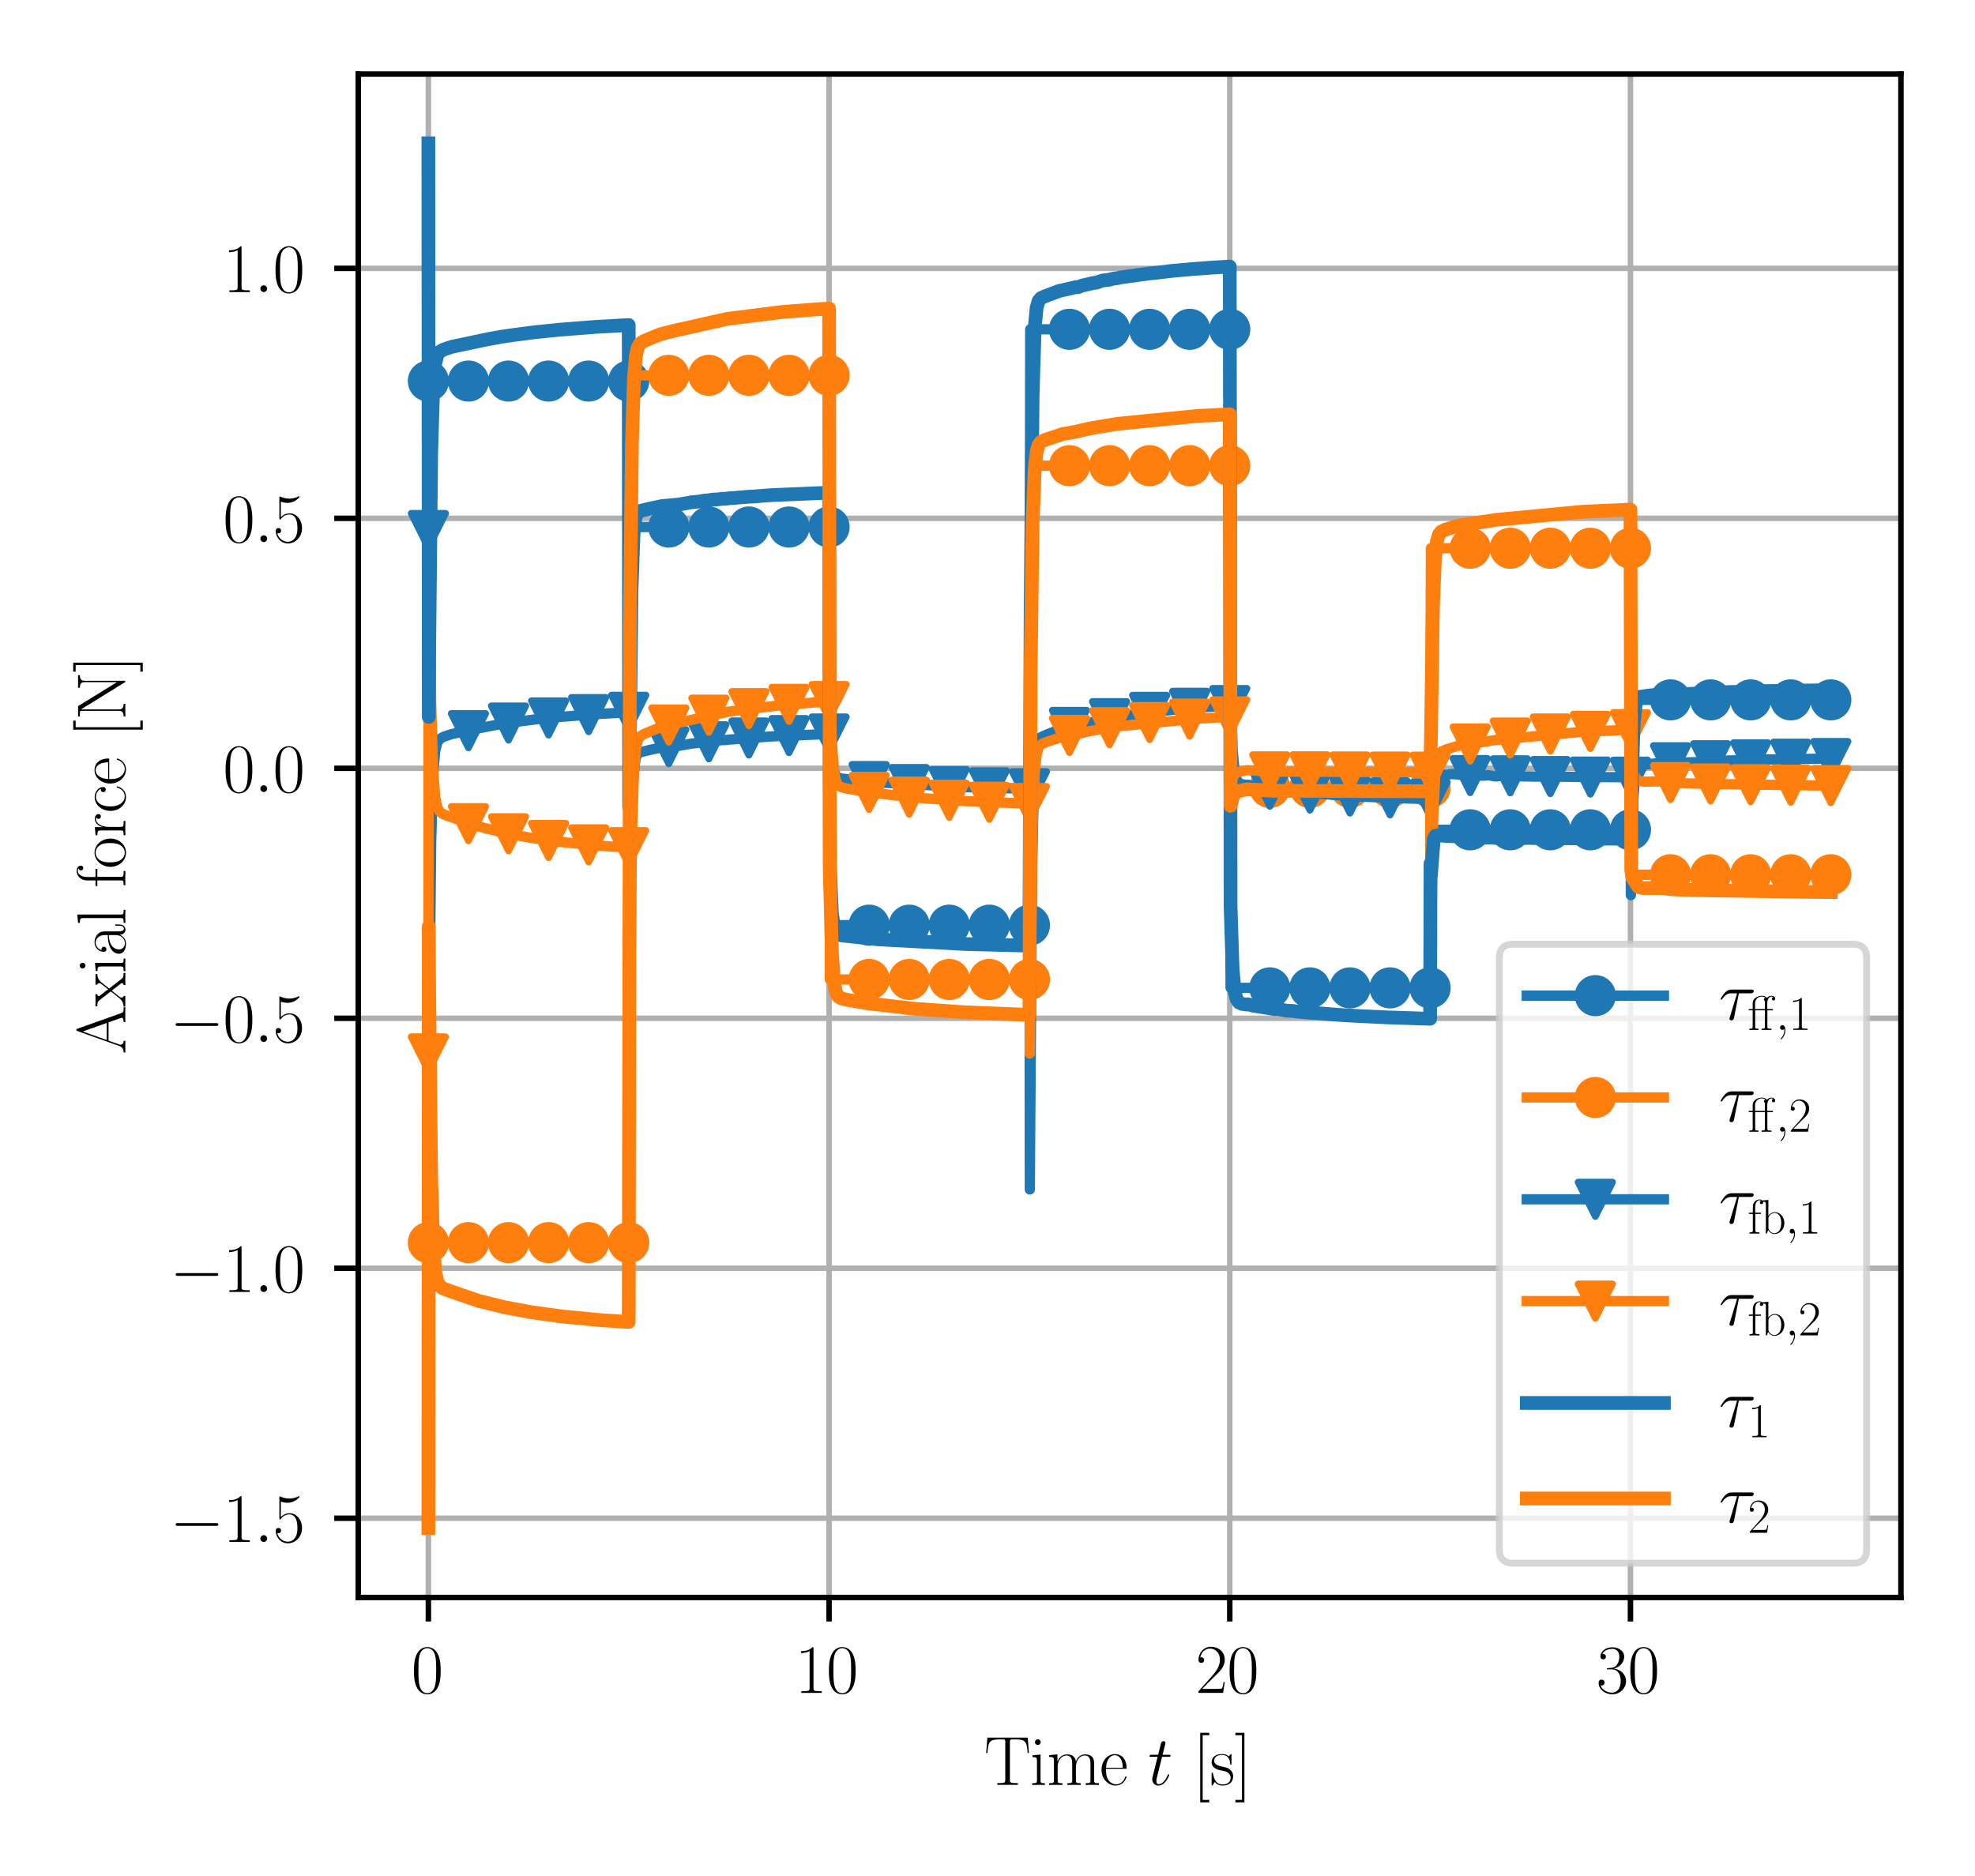 <?xml version="1.0" encoding="utf-8" standalone="no"?>
<!DOCTYPE svg PUBLIC "-//W3C//DTD SVG 1.1//EN"
  "http://www.w3.org/Graphics/SVG/1.1/DTD/svg11.dtd">
<svg xmlns:xlink="http://www.w3.org/1999/xlink" width="288pt" height="273.6pt" viewBox="0 0 288 273.6" xmlns="http://www.w3.org/2000/svg" version="1.1">
 <defs>
  <style type="text/css">*{stroke-linejoin: round; stroke-linecap: butt}</style>
 </defs>
 <g id="figure_1">
  <g id="patch_1">
   <path d="M 0 273.6 
L 288 273.6 
L 288 0 
L 0 0 
z
" style="fill: #ffffff"/>
  </g>
  <g id="axes_1">
   <g id="patch_2">
    <path d="M 52.241 232.982 
L 277.2 232.982 
L 277.2 10.8 
L 52.241 10.8 
z
" style="fill: #ffffff"/>
   </g>
   <g id="matplotlib.axis_1">
    <g id="xtick_1">
     <g id="line2d_1">
      <path d="M 62.467 232.982 
L 62.467 10.8 
" clip-path="url(#p09b1cbf275)" style="fill: none; stroke: #b0b0b0; stroke-width: 0.8; stroke-linecap: square"/>
     </g>
     <g id="line2d_2">
      <defs>
       <path id="m71e8f1aff4" d="M 0 0 
L 0 3.5 
" style="stroke: #000000; stroke-width: 0.8"/>
      </defs>
      <g>
       <use xlink:href="#m71e8f1aff4" x="62.467" y="232.982" style="stroke: #000000; stroke-width: 0.8"/>
      </g>
     </g>
     <g id="text_1">
      <!-- $\mathdefault{0}$ -->
      <g transform="translate(59.976 246.9) scale(0.1 -0.1)">
       <defs>
        <path id="CMR17-30" d="M 2688 2025 
C 2688 2416 2682 3080 2413 3591 
C 2176 4039 1798 4198 1466 4198 
C 1158 4198 768 4058 525 3597 
C 269 3118 243 2524 243 2025 
C 243 1661 250 1106 448 619 
C 723 -39 1216 -128 1466 -128 
C 1760 -128 2208 -7 2470 600 
C 2662 1042 2688 1559 2688 2025 
z
M 1466 -26 
C 1056 -26 813 325 723 812 
C 653 1188 653 1738 653 2096 
C 653 2588 653 2997 736 3387 
C 858 3929 1216 4096 1466 4096 
C 1728 4096 2067 3923 2189 3400 
C 2272 3036 2278 2607 2278 2096 
C 2278 1680 2278 1169 2202 792 
C 2067 95 1690 -26 1466 -26 
z
" transform="scale(0.016)"/>
       </defs>
       <use xlink:href="#CMR17-30" transform="scale(0.996)"/>
      </g>
     </g>
    </g>
    <g id="xtick_2">
     <g id="line2d_3">
      <path d="M 120.898 232.982 
L 120.898 10.8 
" clip-path="url(#p09b1cbf275)" style="fill: none; stroke: #b0b0b0; stroke-width: 0.8; stroke-linecap: square"/>
     </g>
     <g id="line2d_4">
      <g>
       <use xlink:href="#m71e8f1aff4" x="120.898" y="232.982" style="stroke: #000000; stroke-width: 0.8"/>
      </g>
     </g>
     <g id="text_2">
      <!-- $\mathdefault{10}$ -->
      <g transform="translate(115.916 246.9) scale(0.1 -0.1)">
       <defs>
        <path id="CMR17-31" d="M 1702 4058 
C 1702 4192 1696 4192 1606 4192 
C 1357 3916 979 3827 621 3827 
C 602 3827 570 3827 563 3808 
C 557 3795 557 3782 557 3648 
C 755 3648 1088 3686 1344 3839 
L 1344 461 
C 1344 236 1331 160 781 160 
L 589 160 
L 589 0 
C 896 0 1216 0 1523 0 
C 1830 0 2150 0 2458 0 
L 2458 160 
L 2266 160 
C 1715 160 1702 230 1702 458 
L 1702 4058 
z
" transform="scale(0.016)"/>
       </defs>
       <use xlink:href="#CMR17-31" transform="scale(0.996)"/>
       <use xlink:href="#CMR17-30" transform="translate(45.69 0) scale(0.996)"/>
      </g>
     </g>
    </g>
    <g id="xtick_3">
     <g id="line2d_5">
      <path d="M 179.328 232.982 
L 179.328 10.8 
" clip-path="url(#p09b1cbf275)" style="fill: none; stroke: #b0b0b0; stroke-width: 0.8; stroke-linecap: square"/>
     </g>
     <g id="line2d_6">
      <g>
       <use xlink:href="#m71e8f1aff4" x="179.328" y="232.982" style="stroke: #000000; stroke-width: 0.8"/>
      </g>
     </g>
     <g id="text_3">
      <!-- $\mathdefault{20}$ -->
      <g transform="translate(174.347 246.9) scale(0.1 -0.1)">
       <defs>
        <path id="CMR17-32" d="M 2669 989 
L 2554 989 
C 2490 536 2438 459 2413 420 
C 2381 369 1920 369 1830 369 
L 602 369 
C 832 619 1280 1072 1824 1597 
C 2214 1967 2669 2402 2669 3035 
C 2669 3790 2067 4224 1395 4224 
C 691 4224 262 3604 262 3030 
C 262 2780 448 2748 525 2748 
C 589 2748 781 2787 781 3010 
C 781 3207 614 3264 525 3264 
C 486 3264 448 3258 422 3245 
C 544 3790 915 4058 1306 4058 
C 1862 4058 2227 3617 2227 3035 
C 2227 2479 1901 2000 1536 1584 
L 262 146 
L 262 0 
L 2515 0 
L 2669 989 
z
" transform="scale(0.016)"/>
       </defs>
       <use xlink:href="#CMR17-32" transform="scale(0.996)"/>
       <use xlink:href="#CMR17-30" transform="translate(45.69 0) scale(0.996)"/>
      </g>
     </g>
    </g>
    <g id="xtick_4">
     <g id="line2d_7">
      <path d="M 237.759 232.982 
L 237.759 10.8 
" clip-path="url(#p09b1cbf275)" style="fill: none; stroke: #b0b0b0; stroke-width: 0.8; stroke-linecap: square"/>
     </g>
     <g id="line2d_8">
      <g>
       <use xlink:href="#m71e8f1aff4" x="237.759" y="232.982" style="stroke: #000000; stroke-width: 0.8"/>
      </g>
     </g>
     <g id="text_4">
      <!-- $\mathdefault{30}$ -->
      <g transform="translate(232.778 246.9) scale(0.1 -0.1)">
       <defs>
        <path id="CMR17-33" d="M 1414 2157 
C 1984 2157 2234 1662 2234 1090 
C 2234 320 1824 25 1453 25 
C 1114 25 563 194 390 693 
C 422 680 454 680 486 680 
C 640 680 755 782 755 948 
C 755 1133 614 1216 486 1216 
C 378 1216 211 1165 211 926 
C 211 335 787 -128 1466 -128 
C 2176 -128 2720 430 2720 1085 
C 2720 1707 2208 2157 1600 2227 
C 2086 2328 2554 2756 2554 3329 
C 2554 3820 2048 4179 1472 4179 
C 890 4179 378 3829 378 3329 
C 378 3110 544 3072 627 3072 
C 762 3072 877 3155 877 3321 
C 877 3486 762 3569 627 3569 
C 602 3569 570 3569 544 3557 
C 730 3959 1235 4032 1459 4032 
C 1683 4032 2106 3925 2106 3320 
C 2106 3143 2080 2828 1862 2550 
C 1670 2304 1453 2304 1242 2284 
C 1210 2284 1062 2269 1037 2269 
C 992 2263 966 2257 966 2208 
C 966 2163 973 2157 1101 2157 
L 1414 2157 
z
" transform="scale(0.016)"/>
       </defs>
       <use xlink:href="#CMR17-33" transform="scale(0.996)"/>
       <use xlink:href="#CMR17-30" transform="translate(45.69 0) scale(0.996)"/>
      </g>
     </g>
    </g>
    <g id="text_5">
     <!-- Time $t$ [s] -->
     <g transform="translate(143.522 260.309) scale(0.1 -0.1)">
      <defs>
       <path id="CMR17-54" d="M 3981 4326 
L 288 4326 
L 179 2918 
L 294 2918 
C 378 3976 467 4160 1453 4160 
C 1568 4160 1754 4160 1805 4154 
C 1926 4135 1926 4058 1926 3912 
L 1926 459 
C 1926 230 1907 160 1376 160 
L 1197 160 
L 1197 0 
C 1504 0 1824 0 2138 0 
C 2451 0 2771 0 3078 0 
L 3078 160 
L 2899 160 
C 2368 160 2349 230 2349 459 
L 2349 3912 
C 2349 4052 2349 4129 2464 4154 
C 2515 4160 2701 4160 2816 4160 
C 3795 4160 3891 3976 3974 2918 
L 4090 2918 
L 3981 4326 
z
" transform="scale(0.016)"/>
       <path id="CMR17-69" d="M 992 3909 
C 992 4049 877 4170 730 4170 
C 589 4170 467 4056 467 3909 
C 467 3769 582 3648 730 3648 
C 870 3648 992 3763 992 3909 
z
M 243 2706 
L 243 2541 
C 602 2541 653 2502 653 2197 
L 653 427 
C 653 184 627 153 218 153 
L 218 -13 
C 371 0 646 0 806 0 
C 960 0 1222 0 1370 -13 
L 1370 153 
C 992 153 979 191 979 420 
L 979 2776 
L 243 2706 
z
" transform="scale(0.016)"/>
       <path id="CMR17-6d" d="M 4326 1933 
C 4326 2252 4269 2790 3507 2790 
C 3072 2790 2771 2496 2656 2151 
L 2650 2151 
C 2573 2676 2195 2790 1837 2790 
C 1331 2790 1069 2400 973 2144 
L 966 2144 
L 966 2790 
L 211 2720 
L 211 2554 
C 589 2554 646 2515 646 2208 
L 646 428 
C 646 184 621 153 211 153 
L 211 -13 
C 365 0 646 0 813 0 
C 979 0 1267 0 1421 -13 
L 1421 153 
C 1011 153 986 178 986 428 
L 986 1658 
C 986 2247 1344 2688 1792 2688 
C 2266 2688 2317 2266 2317 1958 
L 2317 428 
C 2317 184 2291 153 1882 153 
L 1882 -13 
C 2035 0 2317 0 2483 0 
C 2650 0 2938 0 3091 -13 
L 3091 153 
C 2682 153 2656 178 2656 428 
L 2656 1658 
C 2656 2247 3014 2688 3462 2688 
C 3936 2688 3987 2266 3987 1958 
L 3987 428 
C 3987 184 3962 153 3552 153 
L 3552 -13 
C 3706 0 3987 0 4154 0 
C 4320 0 4608 0 4762 -13 
L 4762 153 
C 4352 153 4326 178 4326 428 
L 4326 1933 
z
" transform="scale(0.016)"/>
       <path id="CMR17-65" d="M 2438 1472 
C 2464 1498 2464 1511 2464 1576 
C 2464 2238 2118 2816 1389 2816 
C 710 2816 173 2169 173 1383 
C 173 551 781 -64 1459 -64 
C 2176 -64 2458 607 2458 740 
C 2458 784 2419 784 2406 784 
C 2362 784 2355 771 2330 696 
C 2189 265 1837 51 1504 51 
C 1229 51 954 203 781 480 
C 582 803 582 1176 582 1472 
L 2438 1472 
z
M 589 1568 
C 634 2505 1126 2714 1382 2714 
C 1818 2714 2112 2297 2118 1568 
L 589 1568 
z
" transform="scale(0.016)"/>
       <path id="CMMI12-74" d="M 1286 2566 
L 1875 2566 
C 1997 2566 2061 2566 2061 2681 
C 2061 2752 2022 2752 1894 2752 
L 1331 2752 
L 1568 3692 
C 1594 3781 1594 3794 1594 3840 
C 1594 3943 1510 4000 1427 4000 
C 1376 4000 1229 3981 1178 3775 
L 928 2752 
L 326 2752 
C 198 2752 141 2752 141 2630 
C 141 2566 186 2566 307 2566 
L 877 2566 
L 454 881 
C 403 658 384 594 384 511 
C 384 211 595 -64 954 -64 
C 1600 -64 1946 868 1946 912 
C 1946 951 1920 970 1882 970 
C 1869 970 1843 970 1830 944 
C 1824 938 1818 931 1773 829 
C 1638 511 1344 64 973 64 
C 781 64 768 224 768 364 
C 768 370 768 492 787 568 
L 1286 2566 
z
" transform="scale(0.016)"/>
       <path id="CMR17-5b" d="M 1504 -1600 
L 1504 -1377 
L 902 -1377 
L 902 4544 
L 1504 4544 
L 1504 4767 
L 678 4767 
L 678 -1600 
L 1504 -1600 
z
" transform="scale(0.016)"/>
       <path id="CMR17-73" d="M 1978 2697 
C 1978 2813 1971 2819 1933 2819 
C 1907 2819 1901 2813 1824 2717 
C 1805 2691 1747 2626 1728 2601 
C 1523 2819 1235 2819 1126 2819 
C 416 2819 160 2447 160 2076 
C 160 1498 813 1365 998 1325 
C 1402 1243 1542 1217 1677 1101 
C 1760 1025 1901 884 1901 654 
C 1901 384 1747 38 1158 38 
C 602 38 403 460 288 1021 
C 269 1110 269 1117 218 1117 
C 166 1117 160 1110 160 983 
L 160 63 
C 160 -51 166 -58 205 -58 
C 237 -58 243 -51 275 0 
C 314 57 410 211 448 276 
C 576 103 800 -64 1158 -64 
C 1792 -64 2131 283 2131 784 
C 2131 1112 1958 1285 1875 1362 
C 1683 1561 1459 1606 1190 1657 
C 838 1735 390 1825 390 2217 
C 390 2383 480 2737 1126 2737 
C 1811 2737 1850 2094 1862 1888 
C 1869 1856 1901 1849 1920 1849 
C 1978 1849 1978 1869 1978 1978 
L 1978 2697 
z
" transform="scale(0.016)"/>
       <path id="CMR17-5d" d="M 915 4767 
L 90 4767 
L 90 4544 
L 691 4544 
L 691 -1377 
L 90 -1377 
L 90 -1600 
L 915 -1600 
L 915 4767 
z
" transform="scale(0.016)"/>
      </defs>
      <use xlink:href="#CMR17-54" transform="scale(0.996)"/>
      <use xlink:href="#CMR17-69" transform="translate(66.51 0) scale(0.996)"/>
      <use xlink:href="#CMR17-6d" transform="translate(91.381 0) scale(0.996)"/>
      <use xlink:href="#CMR17-65" transform="translate(168.301 0) scale(0.996)"/>
      <use xlink:href="#CMMI12-74" transform="translate(238.862 0) scale(0.996)"/>
      <use xlink:href="#CMR17-5b" transform="translate(304.164 0) scale(0.996)"/>
      <use xlink:href="#CMR17-73" transform="translate(329.036 0) scale(0.996)"/>
      <use xlink:href="#CMR17-5d" transform="translate(364.837 0) scale(0.996)"/>
     </g>
    </g>
   </g>
   <g id="matplotlib.axis_2">
    <g id="ytick_1">
     <g id="line2d_9">
      <path d="M 52.241 221.421 
L 277.2 221.421 
" clip-path="url(#p09b1cbf275)" style="fill: none; stroke: #b0b0b0; stroke-width: 0.8; stroke-linecap: square"/>
     </g>
     <g id="line2d_10">
      <defs>
       <path id="m10c94aa33a" d="M 0 0 
L -3.5 0 
" style="stroke: #000000; stroke-width: 0.8"/>
      </defs>
      <g>
       <use xlink:href="#m10c94aa33a" x="52.241" y="221.421" style="stroke: #000000; stroke-width: 0.8"/>
      </g>
     </g>
     <g id="text_6">
      <!-- $\mathdefault{−1.5}$ -->
      <g transform="translate(24.763 224.88) scale(0.1 -0.1)">
       <defs>
        <path id="CMSY10-0" d="M 4218 1472 
C 4326 1472 4442 1472 4442 1600 
C 4442 1728 4326 1728 4218 1728 
L 755 1728 
C 646 1728 531 1728 531 1600 
C 531 1472 646 1472 755 1472 
L 4218 1472 
z
" transform="scale(0.016)"/>
        <path id="CMMI12-3a" d="M 1178 307 
C 1178 492 1024 619 870 619 
C 685 619 557 466 557 313 
C 557 128 710 0 864 0 
C 1050 0 1178 153 1178 307 
z
" transform="scale(0.016)"/>
        <path id="CMR17-35" d="M 730 3692 
C 794 3666 1056 3584 1325 3584 
C 1920 3584 2246 3911 2432 4100 
C 2432 4157 2432 4192 2394 4192 
C 2387 4192 2374 4192 2323 4163 
C 2099 4058 1837 3973 1517 3973 
C 1325 3973 1037 3999 723 4139 
C 653 4171 640 4171 634 4171 
C 602 4171 595 4164 595 4037 
L 595 2203 
C 595 2089 595 2057 659 2057 
C 691 2057 704 2070 736 2114 
C 941 2401 1222 2522 1542 2522 
C 1766 2522 2246 2382 2246 1289 
C 2246 1085 2246 715 2054 421 
C 1894 159 1645 25 1370 25 
C 947 25 518 320 403 814 
C 429 807 480 795 506 795 
C 589 795 749 840 749 1038 
C 749 1210 627 1280 506 1280 
C 358 1280 262 1190 262 1011 
C 262 454 704 -128 1382 -128 
C 2042 -128 2669 440 2669 1264 
C 2669 2030 2170 2624 1549 2624 
C 1222 2624 947 2503 730 2274 
L 730 3692 
z
" transform="scale(0.016)"/>
       </defs>
       <use xlink:href="#CMSY10-0" transform="scale(0.996)"/>
       <use xlink:href="#CMR17-31" transform="translate(77.487 0) scale(0.996)"/>
       <use xlink:href="#CMMI12-3a" transform="translate(123.178 0) scale(0.996)"/>
       <use xlink:href="#CMR17-35" transform="translate(150.275 0) scale(0.996)"/>
      </g>
     </g>
    </g>
    <g id="ytick_2">
     <g id="line2d_11">
      <path d="M 52.241 184.964 
L 277.2 184.964 
" clip-path="url(#p09b1cbf275)" style="fill: none; stroke: #b0b0b0; stroke-width: 0.8; stroke-linecap: square"/>
     </g>
     <g id="line2d_12">
      <g>
       <use xlink:href="#m10c94aa33a" x="52.241" y="184.964" style="stroke: #000000; stroke-width: 0.8"/>
      </g>
     </g>
     <g id="text_7">
      <!-- $\mathdefault{−1.0}$ -->
      <g transform="translate(24.763 188.423) scale(0.1 -0.1)">
       <use xlink:href="#CMSY10-0" transform="scale(0.996)"/>
       <use xlink:href="#CMR17-31" transform="translate(77.487 0) scale(0.996)"/>
       <use xlink:href="#CMMI12-3a" transform="translate(123.178 0) scale(0.996)"/>
       <use xlink:href="#CMR17-30" transform="translate(150.275 0) scale(0.996)"/>
      </g>
     </g>
    </g>
    <g id="ytick_3">
     <g id="line2d_13">
      <path d="M 52.241 148.508 
L 277.2 148.508 
" clip-path="url(#p09b1cbf275)" style="fill: none; stroke: #b0b0b0; stroke-width: 0.8; stroke-linecap: square"/>
     </g>
     <g id="line2d_14">
      <g>
       <use xlink:href="#m10c94aa33a" x="52.241" y="148.508" style="stroke: #000000; stroke-width: 0.8"/>
      </g>
     </g>
     <g id="text_8">
      <!-- $\mathdefault{−0.5}$ -->
      <g transform="translate(24.763 151.967) scale(0.1 -0.1)">
       <use xlink:href="#CMSY10-0" transform="scale(0.996)"/>
       <use xlink:href="#CMR17-30" transform="translate(77.487 0) scale(0.996)"/>
       <use xlink:href="#CMMI12-3a" transform="translate(123.178 0) scale(0.996)"/>
       <use xlink:href="#CMR17-35" transform="translate(150.275 0) scale(0.996)"/>
      </g>
     </g>
    </g>
    <g id="ytick_4">
     <g id="line2d_15">
      <path d="M 52.241 112.051 
L 277.2 112.051 
" clip-path="url(#p09b1cbf275)" style="fill: none; stroke: #b0b0b0; stroke-width: 0.8; stroke-linecap: square"/>
     </g>
     <g id="line2d_16">
      <g>
       <use xlink:href="#m10c94aa33a" x="52.241" y="112.051" style="stroke: #000000; stroke-width: 0.8"/>
      </g>
     </g>
     <g id="text_9">
      <!-- $\mathdefault{0.0}$ -->
      <g transform="translate(32.511 115.511) scale(0.1 -0.1)">
       <use xlink:href="#CMR17-30" transform="scale(0.996)"/>
       <use xlink:href="#CMMI12-3a" transform="translate(45.69 0) scale(0.996)"/>
       <use xlink:href="#CMR17-30" transform="translate(72.788 0) scale(0.996)"/>
      </g>
     </g>
    </g>
    <g id="ytick_5">
     <g id="line2d_17">
      <path d="M 52.241 75.595 
L 277.2 75.595 
" clip-path="url(#p09b1cbf275)" style="fill: none; stroke: #b0b0b0; stroke-width: 0.8; stroke-linecap: square"/>
     </g>
     <g id="line2d_18">
      <g>
       <use xlink:href="#m10c94aa33a" x="52.241" y="75.595" style="stroke: #000000; stroke-width: 0.8"/>
      </g>
     </g>
     <g id="text_10">
      <!-- $\mathdefault{0.5}$ -->
      <g transform="translate(32.511 79.054) scale(0.1 -0.1)">
       <use xlink:href="#CMR17-30" transform="scale(0.996)"/>
       <use xlink:href="#CMMI12-3a" transform="translate(45.69 0) scale(0.996)"/>
       <use xlink:href="#CMR17-35" transform="translate(72.788 0) scale(0.996)"/>
      </g>
     </g>
    </g>
    <g id="ytick_6">
     <g id="line2d_19">
      <path d="M 52.241 39.139 
L 277.2 39.139 
" clip-path="url(#p09b1cbf275)" style="fill: none; stroke: #b0b0b0; stroke-width: 0.8; stroke-linecap: square"/>
     </g>
     <g id="line2d_20">
      <g>
       <use xlink:href="#m10c94aa33a" x="52.241" y="39.139" style="stroke: #000000; stroke-width: 0.8"/>
      </g>
     </g>
     <g id="text_11">
      <!-- $\mathdefault{1.0}$ -->
      <g transform="translate(32.511 42.598) scale(0.1 -0.1)">
       <use xlink:href="#CMR17-31" transform="scale(0.996)"/>
       <use xlink:href="#CMMI12-3a" transform="translate(45.69 0) scale(0.996)"/>
       <use xlink:href="#CMR17-30" transform="translate(72.788 0) scale(0.996)"/>
      </g>
     </g>
    </g>
    <g id="text_12">
     <!-- Axial force [N] -->
     <g transform="translate(18.272 153.73) rotate(-90) scale(0.1 -0.1)">
      <defs>
       <path id="CMR17-41" d="M 2323 4378 
C 2291 4461 2278 4480 2214 4480 
C 2150 4480 2138 4461 2106 4378 
L 749 566 
C 627 223 371 153 147 153 
L 147 -13 
C 262 0 518 0 640 0 
C 800 0 1056 0 1210 -13 
L 1210 153 
C 909 153 864 361 864 439 
C 864 497 877 530 890 569 
L 1229 1536 
L 2906 1536 
L 3290 442 
C 3322 365 3322 352 3322 327 
C 3322 153 3046 153 2925 153 
L 2925 0 
C 3110 0 3443 0 3642 0 
C 3808 0 4128 0 4282 -13 
L 4282 153 
C 3942 153 3827 153 3744 387 
L 2323 4378 
z
M 2067 3893 
L 2848 1702 
L 1286 1702 
L 2067 3893 
z
" transform="scale(0.016)"/>
       <path id="CMR17-78" d="M 1664 1477 
C 1856 1726 2074 2006 2253 2216 
C 2464 2458 2707 2560 2989 2560 
L 2989 2726 
C 2880 2726 2656 2726 2541 2726 
C 2368 2726 2170 2726 2022 2732 
L 2022 2566 
C 2112 2553 2163 2489 2163 2400 
C 2163 2285 2099 2215 2067 2171 
L 1594 1573 
L 1030 2306 
C 973 2376 973 2388 973 2420 
C 973 2497 1037 2560 1146 2560 
L 1146 2732 
C 992 2726 717 2726 557 2726 
C 384 2726 179 2726 38 2732 
L 38 2560 
C 384 2560 461 2534 614 2343 
L 1350 1395 
C 1363 1382 1395 1344 1395 1325 
C 1395 1299 838 619 768 530 
C 480 185 179 160 6 160 
L 6 0 
C 115 0 339 0 454 0 
C 582 0 864 0 979 -6 
L 979 160 
C 941 166 838 179 838 325 
C 838 440 890 510 947 586 
L 1478 1236 
L 2035 512 
C 2086 442 2163 346 2163 301 
C 2163 211 2086 160 1984 160 
L 1984 -6 
C 2138 0 2413 0 2573 0 
C 2746 0 2950 0 3091 -6 
L 3091 160 
C 2771 160 2675 172 2522 370 
L 1664 1477 
z
" transform="scale(0.016)"/>
       <path id="CMR17-61" d="M 2304 1653 
C 2304 2072 2304 2294 2035 2543 
C 1798 2752 1523 2816 1306 2816 
C 800 2816 435 2407 435 1971 
C 435 1728 627 1728 666 1728 
C 749 1728 896 1778 896 1954 
C 896 2112 774 2181 666 2181 
C 640 2181 608 2174 589 2168 
C 723 2592 1069 2714 1293 2714 
C 1613 2714 1965 2429 1965 1885 
L 1965 1600 
C 1587 1600 1133 1549 774 1357 
C 371 1133 256 813 256 570 
C 256 77 832 -64 1171 -64 
C 1523 -64 1850 139 1990 511 
C 2003 233 2182 -18 2464 -18 
C 2598 -18 2938 70 2938 567 
L 2938 920 
L 2822 920 
L 2822 562 
C 2822 178 2650 128 2566 128 
C 2304 128 2304 458 2304 738 
L 2304 1653 
z
M 1965 870 
C 1965 317 1568 38 1216 38 
C 896 38 646 275 646 570 
C 646 761 730 1100 1101 1305 
C 1408 1478 1760 1504 1965 1504 
L 1965 870 
z
" transform="scale(0.016)"/>
       <path id="CMR17-6c" d="M 979 4396 
L 218 4326 
L 218 4160 
C 595 4160 653 4122 653 3817 
L 653 426 
C 653 184 627 153 218 153 
L 218 -13 
C 371 0 653 0 813 0 
C 979 0 1261 0 1414 -13 
L 1414 153 
C 1005 153 979 178 979 426 
L 979 4396 
z
" transform="scale(0.016)"/>
       <path id="CMR17-66" d="M 979 2560 
L 1709 2560 
L 1709 2725 
L 966 2725 
L 966 3494 
C 966 4022 1235 4352 1510 4352 
C 1594 4352 1690 4327 1754 4282 
C 1702 4269 1568 4225 1568 4067 
C 1568 3901 1696 3850 1786 3850 
C 1875 3850 2003 3901 2003 4067 
C 2003 4308 1773 4454 1517 4454 
C 1152 4454 653 4156 653 3481 
L 653 2725 
L 141 2725 
L 141 2560 
L 653 2560 
L 653 427 
C 653 184 627 153 218 153 
L 218 -13 
C 371 0 666 0 832 0 
C 1018 0 1344 0 1517 -13 
L 1517 153 
C 1056 153 979 153 979 439 
L 979 2560 
z
" transform="scale(0.016)"/>
       <path id="CMR17-6f" d="M 2758 1356 
C 2758 2176 2163 2816 1466 2816 
C 768 2816 173 2176 173 1356 
C 173 551 768 -64 1466 -64 
C 2163 -64 2758 551 2758 1356 
z
M 1466 51 
C 1165 51 909 230 762 480 
C 602 767 582 1126 582 1408 
C 582 1677 595 2010 762 2298 
C 890 2509 1139 2714 1466 2714 
C 1754 2714 1997 2554 2150 2330 
C 2349 2029 2349 1607 2349 1408 
C 2349 1158 2336 775 2163 467 
C 1984 173 1709 51 1466 51 
z
" transform="scale(0.016)"/>
       <path id="CMR17-72" d="M 960 1497 
C 960 2112 1222 2688 1702 2688 
C 1747 2688 1792 2682 1837 2662 
C 1837 2662 1696 2617 1696 2452 
C 1696 2298 1818 2234 1914 2234 
C 1990 2234 2131 2279 2131 2458 
C 2131 2663 1926 2790 1709 2790 
C 1222 2790 1011 2317 947 2093 
L 941 2093 
L 941 2790 
L 198 2720 
L 198 2554 
C 576 2554 634 2515 634 2208 
L 634 428 
C 634 184 608 153 198 153 
L 198 -13 
C 352 0 646 0 813 0 
C 998 0 1325 0 1498 -13 
L 1498 153 
C 1037 153 960 153 960 440 
L 960 1497 
z
" transform="scale(0.016)"/>
       <path id="CMR17-63" d="M 2234 2240 
C 2112 2240 1933 2240 1933 2017 
C 1933 1838 2080 1787 2163 1787 
C 2208 1787 2394 1807 2394 2024 
C 2394 2467 1958 2803 1466 2803 
C 787 2803 211 2178 211 1363 
C 211 516 813 -64 1466 -64 
C 2259 -64 2458 677 2458 748 
C 2458 774 2451 793 2406 793 
C 2362 793 2355 787 2330 703 
C 2163 180 1798 51 1523 51 
C 1114 51 621 427 621 1369 
C 621 2338 1094 2688 1472 2688 
C 1722 2688 2093 2573 2234 2240 
z
" transform="scale(0.016)"/>
       <path id="CMR17-4e" d="M 1312 4250 
C 1267 4320 1261 4320 1139 4320 
L 326 4320 
L 326 4160 
L 448 4160 
C 704 4160 819 4129 838 4122 
L 838 610 
C 838 451 838 153 326 153 
L 326 -13 
C 474 0 742 0 902 0 
C 1062 0 1331 0 1478 -13 
L 1478 153 
C 966 153 966 451 966 610 
L 966 4033 
C 1011 3995 1011 3982 1056 3919 
L 3430 76 
C 3475 0 3494 0 3526 0 
C 3590 0 3590 19 3590 139 
L 3590 3705 
C 3590 3863 3590 4160 4102 4160 
L 4102 4326 
C 3955 4320 3686 4320 3526 4320 
C 3366 4320 3098 4320 2950 4326 
L 2950 4160 
C 3462 4160 3462 3862 3462 3703 
L 3462 763 
L 1312 4250 
z
" transform="scale(0.016)"/>
      </defs>
      <use xlink:href="#CMR17-41" transform="scale(0.996)"/>
      <use xlink:href="#CMR17-78" transform="translate(69.072 0) scale(0.996)"/>
      <use xlink:href="#CMR17-69" transform="translate(117.365 0) scale(0.996)"/>
      <use xlink:href="#CMR17-61" transform="translate(142.236 0) scale(0.996)"/>
      <use xlink:href="#CMR17-6c" transform="translate(187.927 0) scale(0.996)"/>
      <use xlink:href="#CMR17-66" transform="translate(242.874 0) scale(0.996)"/>
      <use xlink:href="#CMR17-6f" transform="translate(270.347 0) scale(0.996)"/>
      <use xlink:href="#CMR17-72" transform="translate(316.038 0) scale(0.996)"/>
      <use xlink:href="#CMR17-63" transform="translate(351.319 0) scale(0.996)"/>
      <use xlink:href="#CMR17-65" transform="translate(391.804 0) scale(0.996)"/>
      <use xlink:href="#CMR17-5b" transform="translate(462.366 0) scale(0.996)"/>
      <use xlink:href="#CMR17-4e" transform="translate(487.237 0) scale(0.996)"/>
      <use xlink:href="#CMR17-5d" transform="translate(556.309 0) scale(0.996)"/>
     </g>
    </g>
   </g>
   <g id="line2d_21">
    <path d="M 62.467 55.574 
L 91.682 55.574 
L 91.799 76.861 
L 120.898 76.861 
L 121.015 134.931 
L 150.113 134.931 
L 150.23 48.026 
L 179.328 48.026 
L 179.445 144.075 
L 208.544 144.075 
L 208.661 121.02 
L 237.759 121.02 
L 237.876 102.071 
L 266.975 102.071 
L 266.975 102.071 
" clip-path="url(#p09b1cbf275)" style="fill: none; stroke: #1f77b4; stroke-width: 1.5; stroke-linecap: square"/>
    <defs>
     <path id="mee473e5405" d="M 0 2.5 
C 0.663 2.5 1.299 2.237 1.768 1.768 
C 2.237 1.299 2.5 0.663 2.5 0 
C 2.5 -0.663 2.237 -1.299 1.768 -1.768 
C 1.299 -2.237 0.663 -2.5 0 -2.5 
C -0.663 -2.5 -1.299 -2.237 -1.768 -1.768 
C -2.237 -1.299 -2.5 -0.663 -2.5 0 
C -2.5 0.663 -2.237 1.299 -1.768 1.768 
C -1.299 2.237 -0.663 2.5 0 2.5 
z
" style="stroke: #1f77b4"/>
    </defs>
    <g clip-path="url(#p09b1cbf275)">
     <use xlink:href="#mee473e5405" x="62.467" y="55.574" style="fill: #1f77b4; stroke: #1f77b4"/>
     <use xlink:href="#mee473e5405" x="68.31" y="55.574" style="fill: #1f77b4; stroke: #1f77b4"/>
     <use xlink:href="#mee473e5405" x="74.153" y="55.574" style="fill: #1f77b4; stroke: #1f77b4"/>
     <use xlink:href="#mee473e5405" x="79.996" y="55.574" style="fill: #1f77b4; stroke: #1f77b4"/>
     <use xlink:href="#mee473e5405" x="85.839" y="55.574" style="fill: #1f77b4; stroke: #1f77b4"/>
     <use xlink:href="#mee473e5405" x="91.682" y="55.574" style="fill: #1f77b4; stroke: #1f77b4"/>
     <use xlink:href="#mee473e5405" x="97.525" y="76.861" style="fill: #1f77b4; stroke: #1f77b4"/>
     <use xlink:href="#mee473e5405" x="103.368" y="76.861" style="fill: #1f77b4; stroke: #1f77b4"/>
     <use xlink:href="#mee473e5405" x="109.211" y="76.861" style="fill: #1f77b4; stroke: #1f77b4"/>
     <use xlink:href="#mee473e5405" x="115.055" y="76.861" style="fill: #1f77b4; stroke: #1f77b4"/>
     <use xlink:href="#mee473e5405" x="120.898" y="76.861" style="fill: #1f77b4; stroke: #1f77b4"/>
     <use xlink:href="#mee473e5405" x="126.741" y="134.931" style="fill: #1f77b4; stroke: #1f77b4"/>
     <use xlink:href="#mee473e5405" x="132.584" y="134.931" style="fill: #1f77b4; stroke: #1f77b4"/>
     <use xlink:href="#mee473e5405" x="138.427" y="134.931" style="fill: #1f77b4; stroke: #1f77b4"/>
     <use xlink:href="#mee473e5405" x="144.27" y="134.931" style="fill: #1f77b4; stroke: #1f77b4"/>
     <use xlink:href="#mee473e5405" x="150.113" y="134.931" style="fill: #1f77b4; stroke: #1f77b4"/>
     <use xlink:href="#mee473e5405" x="155.956" y="48.026" style="fill: #1f77b4; stroke: #1f77b4"/>
     <use xlink:href="#mee473e5405" x="161.799" y="48.026" style="fill: #1f77b4; stroke: #1f77b4"/>
     <use xlink:href="#mee473e5405" x="167.642" y="48.026" style="fill: #1f77b4; stroke: #1f77b4"/>
     <use xlink:href="#mee473e5405" x="173.485" y="48.026" style="fill: #1f77b4; stroke: #1f77b4"/>
     <use xlink:href="#mee473e5405" x="179.328" y="48.026" style="fill: #1f77b4; stroke: #1f77b4"/>
     <use xlink:href="#mee473e5405" x="185.172" y="144.075" style="fill: #1f77b4; stroke: #1f77b4"/>
     <use xlink:href="#mee473e5405" x="191.015" y="144.075" style="fill: #1f77b4; stroke: #1f77b4"/>
     <use xlink:href="#mee473e5405" x="196.858" y="144.075" style="fill: #1f77b4; stroke: #1f77b4"/>
     <use xlink:href="#mee473e5405" x="202.701" y="144.075" style="fill: #1f77b4; stroke: #1f77b4"/>
     <use xlink:href="#mee473e5405" x="208.544" y="144.075" style="fill: #1f77b4; stroke: #1f77b4"/>
     <use xlink:href="#mee473e5405" x="214.387" y="121.02" style="fill: #1f77b4; stroke: #1f77b4"/>
     <use xlink:href="#mee473e5405" x="220.23" y="121.02" style="fill: #1f77b4; stroke: #1f77b4"/>
     <use xlink:href="#mee473e5405" x="226.073" y="121.02" style="fill: #1f77b4; stroke: #1f77b4"/>
     <use xlink:href="#mee473e5405" x="231.916" y="121.02" style="fill: #1f77b4; stroke: #1f77b4"/>
     <use xlink:href="#mee473e5405" x="237.759" y="121.02" style="fill: #1f77b4; stroke: #1f77b4"/>
     <use xlink:href="#mee473e5405" x="243.602" y="102.071" style="fill: #1f77b4; stroke: #1f77b4"/>
     <use xlink:href="#mee473e5405" x="249.445" y="102.071" style="fill: #1f77b4; stroke: #1f77b4"/>
     <use xlink:href="#mee473e5405" x="255.288" y="102.071" style="fill: #1f77b4; stroke: #1f77b4"/>
     <use xlink:href="#mee473e5405" x="261.132" y="102.071" style="fill: #1f77b4; stroke: #1f77b4"/>
     <use xlink:href="#mee473e5405" x="266.975" y="102.071" style="fill: #1f77b4; stroke: #1f77b4"/>
    </g>
   </g>
   <g id="line2d_22">
    <path d="M 62.467 181.227 
L 91.682 181.227 
L 91.799 54.738 
L 120.898 54.738 
L 121.015 142.85 
L 150.113 142.85 
L 150.23 67.916 
L 179.328 67.916 
L 179.445 114.844 
L 208.544 114.844 
L 208.661 79.956 
L 237.759 79.956 
L 237.876 127.578 
L 266.975 127.578 
L 266.975 127.578 
" clip-path="url(#p09b1cbf275)" style="fill: none; stroke: #ff7f0e; stroke-width: 1.5; stroke-linecap: square"/>
    <defs>
     <path id="mc2bcfab018" d="M 0 2.5 
C 0.663 2.5 1.299 2.237 1.768 1.768 
C 2.237 1.299 2.5 0.663 2.5 0 
C 2.5 -0.663 2.237 -1.299 1.768 -1.768 
C 1.299 -2.237 0.663 -2.5 0 -2.5 
C -0.663 -2.5 -1.299 -2.237 -1.768 -1.768 
C -2.237 -1.299 -2.5 -0.663 -2.5 0 
C -2.5 0.663 -2.237 1.299 -1.768 1.768 
C -1.299 2.237 -0.663 2.5 0 2.5 
z
" style="stroke: #ff7f0e"/>
    </defs>
    <g clip-path="url(#p09b1cbf275)">
     <use xlink:href="#mc2bcfab018" x="62.467" y="181.227" style="fill: #ff7f0e; stroke: #ff7f0e"/>
     <use xlink:href="#mc2bcfab018" x="68.31" y="181.227" style="fill: #ff7f0e; stroke: #ff7f0e"/>
     <use xlink:href="#mc2bcfab018" x="74.153" y="181.227" style="fill: #ff7f0e; stroke: #ff7f0e"/>
     <use xlink:href="#mc2bcfab018" x="79.996" y="181.227" style="fill: #ff7f0e; stroke: #ff7f0e"/>
     <use xlink:href="#mc2bcfab018" x="85.839" y="181.227" style="fill: #ff7f0e; stroke: #ff7f0e"/>
     <use xlink:href="#mc2bcfab018" x="91.682" y="181.227" style="fill: #ff7f0e; stroke: #ff7f0e"/>
     <use xlink:href="#mc2bcfab018" x="97.525" y="54.738" style="fill: #ff7f0e; stroke: #ff7f0e"/>
     <use xlink:href="#mc2bcfab018" x="103.368" y="54.738" style="fill: #ff7f0e; stroke: #ff7f0e"/>
     <use xlink:href="#mc2bcfab018" x="109.211" y="54.738" style="fill: #ff7f0e; stroke: #ff7f0e"/>
     <use xlink:href="#mc2bcfab018" x="115.055" y="54.738" style="fill: #ff7f0e; stroke: #ff7f0e"/>
     <use xlink:href="#mc2bcfab018" x="120.898" y="54.738" style="fill: #ff7f0e; stroke: #ff7f0e"/>
     <use xlink:href="#mc2bcfab018" x="126.741" y="142.85" style="fill: #ff7f0e; stroke: #ff7f0e"/>
     <use xlink:href="#mc2bcfab018" x="132.584" y="142.85" style="fill: #ff7f0e; stroke: #ff7f0e"/>
     <use xlink:href="#mc2bcfab018" x="138.427" y="142.85" style="fill: #ff7f0e; stroke: #ff7f0e"/>
     <use xlink:href="#mc2bcfab018" x="144.27" y="142.85" style="fill: #ff7f0e; stroke: #ff7f0e"/>
     <use xlink:href="#mc2bcfab018" x="150.113" y="142.85" style="fill: #ff7f0e; stroke: #ff7f0e"/>
     <use xlink:href="#mc2bcfab018" x="155.956" y="67.916" style="fill: #ff7f0e; stroke: #ff7f0e"/>
     <use xlink:href="#mc2bcfab018" x="161.799" y="67.916" style="fill: #ff7f0e; stroke: #ff7f0e"/>
     <use xlink:href="#mc2bcfab018" x="167.642" y="67.916" style="fill: #ff7f0e; stroke: #ff7f0e"/>
     <use xlink:href="#mc2bcfab018" x="173.485" y="67.916" style="fill: #ff7f0e; stroke: #ff7f0e"/>
     <use xlink:href="#mc2bcfab018" x="179.328" y="67.916" style="fill: #ff7f0e; stroke: #ff7f0e"/>
     <use xlink:href="#mc2bcfab018" x="185.172" y="114.844" style="fill: #ff7f0e; stroke: #ff7f0e"/>
     <use xlink:href="#mc2bcfab018" x="191.015" y="114.844" style="fill: #ff7f0e; stroke: #ff7f0e"/>
     <use xlink:href="#mc2bcfab018" x="196.858" y="114.844" style="fill: #ff7f0e; stroke: #ff7f0e"/>
     <use xlink:href="#mc2bcfab018" x="202.701" y="114.844" style="fill: #ff7f0e; stroke: #ff7f0e"/>
     <use xlink:href="#mc2bcfab018" x="208.544" y="114.844" style="fill: #ff7f0e; stroke: #ff7f0e"/>
     <use xlink:href="#mc2bcfab018" x="214.387" y="79.956" style="fill: #ff7f0e; stroke: #ff7f0e"/>
     <use xlink:href="#mc2bcfab018" x="220.23" y="79.956" style="fill: #ff7f0e; stroke: #ff7f0e"/>
     <use xlink:href="#mc2bcfab018" x="226.073" y="79.956" style="fill: #ff7f0e; stroke: #ff7f0e"/>
     <use xlink:href="#mc2bcfab018" x="231.916" y="79.956" style="fill: #ff7f0e; stroke: #ff7f0e"/>
     <use xlink:href="#mc2bcfab018" x="237.759" y="79.956" style="fill: #ff7f0e; stroke: #ff7f0e"/>
     <use xlink:href="#mc2bcfab018" x="243.602" y="127.578" style="fill: #ff7f0e; stroke: #ff7f0e"/>
     <use xlink:href="#mc2bcfab018" x="249.445" y="127.578" style="fill: #ff7f0e; stroke: #ff7f0e"/>
     <use xlink:href="#mc2bcfab018" x="255.288" y="127.578" style="fill: #ff7f0e; stroke: #ff7f0e"/>
     <use xlink:href="#mc2bcfab018" x="261.132" y="127.578" style="fill: #ff7f0e; stroke: #ff7f0e"/>
     <use xlink:href="#mc2bcfab018" x="266.975" y="127.578" style="fill: #ff7f0e; stroke: #ff7f0e"/>
    </g>
   </g>
   <g id="line2d_23">
    <path d="M 62.467 77.376 
L 62.525 161.038 
L 62.584 151.299 
L 62.876 122.687 
L 63.168 112.899 
L 63.46 109.53 
L 63.752 108.325 
L 64.103 107.792 
L 64.629 107.476 
L 65.856 107.063 
L 70.706 106.038 
L 71.582 105.871 
L 72.225 105.755 
L 73.101 105.59 
L 74.62 105.366 
L 76.373 105.137 
L 77.951 104.932 
L 81.574 104.563 
L 86.832 104.152 
L 91.682 103.883 
L 91.741 152.838 
L 91.799 147.836 
L 92.091 121.125 
L 92.383 113.055 
L 92.676 110.648 
L 92.968 109.953 
L 93.318 109.722 
L 94.779 109.363 
L 96.532 108.995 
L 98.986 108.771 
L 100.856 108.443 
L 102.024 108.326 
L 102.667 108.204 
L 103.485 108.144 
L 103.894 108.054 
L 104.712 108.02 
L 105.18 107.945 
L 105.822 107.927 
L 106.407 107.85 
L 106.933 107.83 
L 107.575 107.762 
L 108.101 107.721 
L 108.686 107.676 
L 109.27 107.621 
L 109.913 107.603 
L 111.432 107.477 
L 112.717 107.391 
L 120.898 107.045 
L 120.956 101.081 
L 121.015 103.588 
L 121.307 110.202 
L 121.599 112.406 
L 121.891 113.146 
L 122.242 113.435 
L 122.826 113.559 
L 128.026 114.108 
L 140.823 114.799 
L 150.113 115.036 
L 150.171 173.476 
L 150.23 163.753 
L 150.522 125.484 
L 150.814 113.173 
L 151.106 109.268 
L 151.399 108.021 
L 151.749 107.54 
L 152.275 107.286 
L 154.028 106.567 
L 157.008 105.918 
L 157.183 105.914 
L 157.826 105.667 
L 159.579 105.266 
L 159.871 105.255 
L 160.747 104.943 
L 161.799 104.811 
L 162.325 104.669 
L 163.085 104.568 
L 163.494 104.466 
L 164.253 104.375 
L 164.721 104.29 
L 165.305 104.232 
L 165.889 104.132 
L 166.474 104.056 
L 167.058 103.986 
L 167.642 103.893 
L 168.285 103.847 
L 170.914 103.53 
L 172.434 103.397 
L 174.128 103.245 
L 176.641 103.063 
L 179.328 102.899 
L 179.387 95.918 
L 179.445 100.159 
L 179.737 109.226 
L 180.03 112.519 
L 180.322 113.691 
L 180.672 114.183 
L 181.14 114.395 
L 181.783 114.482 
L 181.958 114.443 
L 182.776 114.652 
L 185.873 115.14 
L 186.457 115.126 
L 187.567 115.38 
L 188.444 115.405 
L 189.145 115.508 
L 189.963 115.58 
L 190.547 115.62 
L 191.19 115.694 
L 191.833 115.717 
L 194.345 115.921 
L 195.923 116.033 
L 198.552 116.174 
L 202.233 116.35 
L 208.544 116.557 
L 208.602 116.954 
L 208.661 118.69 
L 208.719 117.7 
L 208.953 114.022 
L 209.187 113.085 
L 209.42 112.865 
L 209.829 112.896 
L 210.881 113.008 
L 211.816 112.876 
L 212.167 112.923 
L 214.737 113.123 
L 216.783 113.107 
L 216.958 113.044 
L 218.068 113.243 
L 219.061 113.143 
L 220.113 113.177 
L 220.464 113.172 
L 221.223 113.23 
L 221.749 113.21 
L 222.392 113.242 
L 222.918 113.232 
L 223.502 113.256 
L 224.086 113.256 
L 224.671 113.257 
L 225.255 113.279 
L 225.898 113.256 
L 228.235 113.283 
L 230.689 113.32 
L 233.961 113.338 
L 237.759 113.35 
L 237.818 130.552 
L 237.876 129.284 
L 238.168 116.565 
L 238.46 113.01 
L 238.753 111.952 
L 239.045 111.645 
L 239.571 111.521 
L 239.863 111.507 
L 242.025 111.262 
L 244.479 111.311 
L 244.654 111.314 
L 245.121 111.223 
L 247.05 111.151 
L 247.283 111.162 
L 248.16 111.007 
L 249.212 111.019 
L 249.679 110.966 
L 250.439 110.971 
L 250.906 110.934 
L 251.549 110.942 
L 252.075 110.907 
L 252.717 110.896 
L 253.243 110.884 
L 253.828 110.863 
L 254.47 110.867 
L 255.873 110.824 
L 257.275 110.772 
L 266.975 110.63 
L 266.975 110.63 
" clip-path="url(#p09b1cbf275)" style="fill: none; stroke: #1f77b4; stroke-width: 1.5; stroke-linecap: square"/>
    <defs>
     <path id="mecff811a18" d="M -0 2.5 
L 2.5 -2.5 
L -2.5 -2.5 
z
" style="stroke: #1f77b4; stroke-linejoin: miter"/>
    </defs>
    <g clip-path="url(#p09b1cbf275)">
     <use xlink:href="#mecff811a18" x="62.467" y="77.376" style="fill: #1f77b4; stroke: #1f77b4; stroke-linejoin: miter"/>
     <use xlink:href="#mecff811a18" x="68.31" y="106.564" style="fill: #1f77b4; stroke: #1f77b4; stroke-linejoin: miter"/>
     <use xlink:href="#mecff811a18" x="74.153" y="105.448" style="fill: #1f77b4; stroke: #1f77b4; stroke-linejoin: miter"/>
     <use xlink:href="#mecff811a18" x="79.996" y="104.707" style="fill: #1f77b4; stroke: #1f77b4; stroke-linejoin: miter"/>
     <use xlink:href="#mecff811a18" x="85.839" y="104.219" style="fill: #1f77b4; stroke: #1f77b4; stroke-linejoin: miter"/>
     <use xlink:href="#mecff811a18" x="91.682" y="103.883" style="fill: #1f77b4; stroke: #1f77b4; stroke-linejoin: miter"/>
     <use xlink:href="#mecff811a18" x="97.525" y="108.897" style="fill: #1f77b4; stroke: #1f77b4; stroke-linejoin: miter"/>
     <use xlink:href="#mecff811a18" x="103.368" y="108.187" style="fill: #1f77b4; stroke: #1f77b4; stroke-linejoin: miter"/>
     <use xlink:href="#mecff811a18" x="109.211" y="107.634" style="fill: #1f77b4; stroke: #1f77b4; stroke-linejoin: miter"/>
     <use xlink:href="#mecff811a18" x="115.055" y="107.276" style="fill: #1f77b4; stroke: #1f77b4; stroke-linejoin: miter"/>
     <use xlink:href="#mecff811a18" x="120.898" y="107.045" style="fill: #1f77b4; stroke: #1f77b4; stroke-linejoin: miter"/>
     <use xlink:href="#mecff811a18" x="126.741" y="113.985" style="fill: #1f77b4; stroke: #1f77b4; stroke-linejoin: miter"/>
     <use xlink:href="#mecff811a18" x="132.584" y="114.42" style="fill: #1f77b4; stroke: #1f77b4; stroke-linejoin: miter"/>
     <use xlink:href="#mecff811a18" x="138.427" y="114.711" style="fill: #1f77b4; stroke: #1f77b4; stroke-linejoin: miter"/>
     <use xlink:href="#mecff811a18" x="144.27" y="114.904" style="fill: #1f77b4; stroke: #1f77b4; stroke-linejoin: miter"/>
     <use xlink:href="#mecff811a18" x="150.113" y="115.036" style="fill: #1f77b4; stroke: #1f77b4; stroke-linejoin: miter"/>
     <use xlink:href="#mecff811a18" x="155.956" y="106.087" style="fill: #1f77b4; stroke: #1f77b4; stroke-linejoin: miter"/>
     <use xlink:href="#mecff811a18" x="161.799" y="104.811" style="fill: #1f77b4; stroke: #1f77b4; stroke-linejoin: miter"/>
     <use xlink:href="#mecff811a18" x="167.642" y="103.893" style="fill: #1f77b4; stroke: #1f77b4; stroke-linejoin: miter"/>
     <use xlink:href="#mecff811a18" x="173.485" y="103.304" style="fill: #1f77b4; stroke: #1f77b4; stroke-linejoin: miter"/>
     <use xlink:href="#mecff811a18" x="179.328" y="102.899" style="fill: #1f77b4; stroke: #1f77b4; stroke-linejoin: miter"/>
     <use xlink:href="#mecff811a18" x="185.172" y="115.101" style="fill: #1f77b4; stroke: #1f77b4; stroke-linejoin: miter"/>
     <use xlink:href="#mecff811a18" x="191.015" y="115.658" style="fill: #1f77b4; stroke: #1f77b4; stroke-linejoin: miter"/>
     <use xlink:href="#mecff811a18" x="196.858" y="116.092" style="fill: #1f77b4; stroke: #1f77b4; stroke-linejoin: miter"/>
     <use xlink:href="#mecff811a18" x="202.701" y="116.364" style="fill: #1f77b4; stroke: #1f77b4; stroke-linejoin: miter"/>
     <use xlink:href="#mecff811a18" x="208.544" y="116.557" style="fill: #1f77b4; stroke: #1f77b4; stroke-linejoin: miter"/>
     <use xlink:href="#mecff811a18" x="214.387" y="113.108" style="fill: #1f77b4; stroke: #1f77b4; stroke-linejoin: miter"/>
     <use xlink:href="#mecff811a18" x="220.23" y="113.145" style="fill: #1f77b4; stroke: #1f77b4; stroke-linejoin: miter"/>
     <use xlink:href="#mecff811a18" x="226.073" y="113.257" style="fill: #1f77b4; stroke: #1f77b4; stroke-linejoin: miter"/>
     <use xlink:href="#mecff811a18" x="231.916" y="113.329" style="fill: #1f77b4; stroke: #1f77b4; stroke-linejoin: miter"/>
     <use xlink:href="#mecff811a18" x="237.759" y="113.35" style="fill: #1f77b4; stroke: #1f77b4; stroke-linejoin: miter"/>
     <use xlink:href="#mecff811a18" x="243.602" y="111.245" style="fill: #1f77b4; stroke: #1f77b4; stroke-linejoin: miter"/>
     <use xlink:href="#mecff811a18" x="249.445" y="110.952" style="fill: #1f77b4; stroke: #1f77b4; stroke-linejoin: miter"/>
     <use xlink:href="#mecff811a18" x="255.288" y="110.818" style="fill: #1f77b4; stroke: #1f77b4; stroke-linejoin: miter"/>
     <use xlink:href="#mecff811a18" x="261.132" y="110.717" style="fill: #1f77b4; stroke: #1f77b4; stroke-linejoin: miter"/>
     <use xlink:href="#mecff811a18" x="266.975" y="110.63" style="fill: #1f77b4; stroke: #1f77b4; stroke-linejoin: miter"/>
    </g>
   </g>
   <g id="line2d_24">
    <path d="M 62.467 153.707 
L 62.525 65.931 
L 62.584 75.853 
L 62.876 102.638 
L 63.168 112.521 
L 63.46 116.243 
L 63.752 117.686 
L 64.103 118.359 
L 64.57 118.716 
L 65.564 119.094 
L 69.771 120.538 
L 73.569 121.477 
L 77.367 122.187 
L 81.983 122.821 
L 87.534 123.35 
L 91.682 123.627 
L 91.741 163.612 
L 91.799 156.914 
L 92.15 121.968 
L 92.442 112.59 
L 92.734 109.188 
L 93.026 107.926 
L 93.377 107.372 
L 93.903 107.053 
L 96.24 106.081 
L 97.993 105.624 
L 105.998 103.827 
L 114.061 102.813 
L 118.911 102.436 
L 120.898 102.315 
L 120.956 92.435 
L 121.015 96.541 
L 121.307 108.069 
L 121.599 112.296 
L 121.891 113.864 
L 122.183 114.466 
L 122.592 114.776 
L 123.41 114.993 
L 126.565 115.537 
L 133.227 116.313 
L 140.472 116.823 
L 148.769 117.156 
L 150.113 117.194 
L 150.171 153.639 
L 150.23 148.582 
L 150.58 120.449 
L 150.873 112.804 
L 151.165 110.041 
L 151.457 109.021 
L 151.808 108.574 
L 152.392 108.294 
L 154.963 107.441 
L 156.833 107.109 
L 158.761 106.664 
L 160.28 106.384 
L 163.026 105.94 
L 174.537 104.809 
L 179.328 104.554 
L 179.445 114.733 
L 179.562 114.26 
L 179.854 113.235 
L 180.205 112.799 
L 180.731 112.546 
L 181.783 112.337 
L 182.075 112.329 
L 183.126 112.388 
L 185.697 112.545 
L 187.041 112.546 
L 189.028 112.539 
L 208.544 112.611 
L 208.602 142.489 
L 208.661 139.178 
L 209.011 118.541 
L 209.303 112.851 
L 209.596 110.747 
L 209.888 109.944 
L 210.238 109.575 
L 210.881 109.299 
L 212.809 108.715 
L 214.27 108.521 
L 216.315 108.205 
L 218.068 107.921 
L 230.689 106.734 
L 237.467 106.428 
L 237.759 106.418 
L 238.11 112.592 
L 238.636 113.656 
L 239.045 113.89 
L 239.804 114.011 
L 241.09 113.969 
L 242.083 113.969 
L 243.836 114.16 
L 245.355 114.235 
L 249.679 114.335 
L 264.404 114.55 
L 266.975 114.57 
L 266.975 114.57 
" clip-path="url(#p09b1cbf275)" style="fill: none; stroke: #ff7f0e; stroke-width: 1.5; stroke-linecap: square"/>
    <defs>
     <path id="m4ea4b90927" d="M -0 2.5 
L 2.5 -2.5 
L -2.5 -2.5 
z
" style="stroke: #ff7f0e; stroke-linejoin: miter"/>
    </defs>
    <g clip-path="url(#p09b1cbf275)">
     <use xlink:href="#m4ea4b90927" x="62.467" y="153.707" style="fill: #ff7f0e; stroke: #ff7f0e; stroke-linejoin: miter"/>
     <use xlink:href="#m4ea4b90927" x="68.31" y="120.128" style="fill: #ff7f0e; stroke: #ff7f0e; stroke-linejoin: miter"/>
     <use xlink:href="#m4ea4b90927" x="74.153" y="121.601" style="fill: #ff7f0e; stroke: #ff7f0e; stroke-linejoin: miter"/>
     <use xlink:href="#m4ea4b90927" x="79.996" y="122.574" style="fill: #ff7f0e; stroke: #ff7f0e; stroke-linejoin: miter"/>
     <use xlink:href="#m4ea4b90927" x="85.839" y="123.211" style="fill: #ff7f0e; stroke: #ff7f0e; stroke-linejoin: miter"/>
     <use xlink:href="#m4ea4b90927" x="91.682" y="123.627" style="fill: #ff7f0e; stroke: #ff7f0e; stroke-linejoin: miter"/>
     <use xlink:href="#m4ea4b90927" x="97.525" y="105.734" style="fill: #ff7f0e; stroke: #ff7f0e; stroke-linejoin: miter"/>
     <use xlink:href="#m4ea4b90927" x="103.368" y="104.302" style="fill: #ff7f0e; stroke: #ff7f0e; stroke-linejoin: miter"/>
     <use xlink:href="#m4ea4b90927" x="109.211" y="103.349" style="fill: #ff7f0e; stroke: #ff7f0e; stroke-linejoin: miter"/>
     <use xlink:href="#m4ea4b90927" x="115.055" y="102.725" style="fill: #ff7f0e; stroke: #ff7f0e; stroke-linejoin: miter"/>
     <use xlink:href="#m4ea4b90927" x="120.898" y="102.315" style="fill: #ff7f0e; stroke: #ff7f0e; stroke-linejoin: miter"/>
     <use xlink:href="#m4ea4b90927" x="126.741" y="115.56" style="fill: #ff7f0e; stroke: #ff7f0e; stroke-linejoin: miter"/>
     <use xlink:href="#m4ea4b90927" x="132.584" y="116.253" style="fill: #ff7f0e; stroke: #ff7f0e; stroke-linejoin: miter"/>
     <use xlink:href="#m4ea4b90927" x="138.427" y="116.705" style="fill: #ff7f0e; stroke: #ff7f0e; stroke-linejoin: miter"/>
     <use xlink:href="#m4ea4b90927" x="144.27" y="117" style="fill: #ff7f0e; stroke: #ff7f0e; stroke-linejoin: miter"/>
     <use xlink:href="#m4ea4b90927" x="150.113" y="117.194" style="fill: #ff7f0e; stroke: #ff7f0e; stroke-linejoin: miter"/>
     <use xlink:href="#m4ea4b90927" x="155.956" y="107.251" style="fill: #ff7f0e; stroke: #ff7f0e; stroke-linejoin: miter"/>
     <use xlink:href="#m4ea4b90927" x="161.799" y="106.127" style="fill: #ff7f0e; stroke: #ff7f0e; stroke-linejoin: miter"/>
     <use xlink:href="#m4ea4b90927" x="167.642" y="105.374" style="fill: #ff7f0e; stroke: #ff7f0e; stroke-linejoin: miter"/>
     <use xlink:href="#m4ea4b90927" x="173.485" y="104.877" style="fill: #ff7f0e; stroke: #ff7f0e; stroke-linejoin: miter"/>
     <use xlink:href="#m4ea4b90927" x="179.328" y="104.554" style="fill: #ff7f0e; stroke: #ff7f0e; stroke-linejoin: miter"/>
     <use xlink:href="#m4ea4b90927" x="185.172" y="112.568" style="fill: #ff7f0e; stroke: #ff7f0e; stroke-linejoin: miter"/>
     <use xlink:href="#m4ea4b90927" x="191.015" y="112.565" style="fill: #ff7f0e; stroke: #ff7f0e; stroke-linejoin: miter"/>
     <use xlink:href="#m4ea4b90927" x="196.858" y="112.583" style="fill: #ff7f0e; stroke: #ff7f0e; stroke-linejoin: miter"/>
     <use xlink:href="#m4ea4b90927" x="202.701" y="112.601" style="fill: #ff7f0e; stroke: #ff7f0e; stroke-linejoin: miter"/>
     <use xlink:href="#m4ea4b90927" x="208.544" y="112.611" style="fill: #ff7f0e; stroke: #ff7f0e; stroke-linejoin: miter"/>
     <use xlink:href="#m4ea4b90927" x="214.387" y="108.508" style="fill: #ff7f0e; stroke: #ff7f0e; stroke-linejoin: miter"/>
     <use xlink:href="#m4ea4b90927" x="220.23" y="107.64" style="fill: #ff7f0e; stroke: #ff7f0e; stroke-linejoin: miter"/>
     <use xlink:href="#m4ea4b90927" x="226.073" y="107.052" style="fill: #ff7f0e; stroke: #ff7f0e; stroke-linejoin: miter"/>
     <use xlink:href="#m4ea4b90927" x="231.916" y="106.667" style="fill: #ff7f0e; stroke: #ff7f0e; stroke-linejoin: miter"/>
     <use xlink:href="#m4ea4b90927" x="237.759" y="106.418" style="fill: #ff7f0e; stroke: #ff7f0e; stroke-linejoin: miter"/>
     <use xlink:href="#m4ea4b90927" x="243.602" y="114.13" style="fill: #ff7f0e; stroke: #ff7f0e; stroke-linejoin: miter"/>
     <use xlink:href="#m4ea4b90927" x="249.445" y="114.333" style="fill: #ff7f0e; stroke: #ff7f0e; stroke-linejoin: miter"/>
     <use xlink:href="#m4ea4b90927" x="255.288" y="114.446" style="fill: #ff7f0e; stroke: #ff7f0e; stroke-linejoin: miter"/>
     <use xlink:href="#m4ea4b90927" x="261.132" y="114.52" style="fill: #ff7f0e; stroke: #ff7f0e; stroke-linejoin: miter"/>
     <use xlink:href="#m4ea4b90927" x="266.975" y="114.57" style="fill: #ff7f0e; stroke: #ff7f0e; stroke-linejoin: miter"/>
    </g>
   </g>
   <g id="line2d_25">
    <path d="M 62.467 20.899 
L 62.525 104.561 
L 62.584 94.822 
L 62.876 66.209 
L 63.168 56.421 
L 63.46 53.053 
L 63.752 51.848 
L 64.103 51.315 
L 64.629 50.999 
L 65.856 50.586 
L 70.706 49.561 
L 71.582 49.393 
L 72.225 49.278 
L 73.101 49.113 
L 74.62 48.889 
L 76.373 48.66 
L 77.951 48.454 
L 81.574 48.086 
L 86.832 47.675 
L 91.682 47.406 
L 91.741 117.648 
L 91.799 112.646 
L 92.091 85.934 
L 92.383 77.865 
L 92.676 75.458 
L 92.968 74.763 
L 93.318 74.532 
L 94.779 74.173 
L 96.532 73.805 
L 98.986 73.581 
L 100.856 73.252 
L 102.024 73.136 
L 102.667 73.013 
L 103.485 72.954 
L 103.894 72.864 
L 104.712 72.83 
L 105.18 72.754 
L 105.822 72.737 
L 106.407 72.66 
L 106.933 72.64 
L 107.575 72.572 
L 108.101 72.531 
L 108.686 72.486 
L 109.27 72.431 
L 109.913 72.413 
L 111.432 72.287 
L 112.717 72.201 
L 120.898 71.855 
L 121.015 126.468 
L 121.307 133.082 
L 121.599 135.286 
L 121.891 136.026 
L 122.242 136.315 
L 122.826 136.439 
L 128.026 136.988 
L 140.823 137.679 
L 150.113 137.916 
L 150.288 88.978 
L 150.58 57.753 
L 150.873 47.973 
L 151.165 44.87 
L 151.457 43.872 
L 151.808 43.472 
L 152.45 43.179 
L 154.437 42.436 
L 156.949 41.865 
L 157.183 41.888 
L 157.826 41.641 
L 159.579 41.24 
L 159.871 41.229 
L 160.747 40.917 
L 161.799 40.785 
L 162.325 40.643 
L 163.085 40.542 
L 163.494 40.44 
L 164.253 40.35 
L 164.721 40.264 
L 165.305 40.206 
L 165.889 40.106 
L 166.474 40.03 
L 167.058 39.96 
L 167.642 39.867 
L 168.285 39.821 
L 170.914 39.504 
L 172.434 39.371 
L 174.128 39.22 
L 176.641 39.037 
L 179.328 38.873 
L 179.445 132.183 
L 179.737 141.25 
L 180.03 144.542 
L 180.322 145.715 
L 180.672 146.207 
L 181.14 146.419 
L 181.783 146.506 
L 181.958 146.466 
L 182.776 146.676 
L 185.873 147.164 
L 186.457 147.15 
L 187.567 147.403 
L 188.444 147.429 
L 189.145 147.531 
L 189.963 147.603 
L 190.547 147.644 
L 191.19 147.718 
L 191.833 147.741 
L 194.345 147.944 
L 195.923 148.057 
L 198.552 148.198 
L 202.233 148.374 
L 208.544 148.58 
L 208.602 125.923 
L 208.661 127.658 
L 209.07 122.37 
L 209.303 121.898 
L 209.596 121.823 
L 211.465 121.952 
L 213.277 121.958 
L 215.789 122.15 
L 217.834 122.169 
L 218.068 122.212 
L 219.061 122.112 
L 220.113 122.146 
L 220.464 122.14 
L 221.223 122.199 
L 221.749 122.178 
L 222.392 122.21 
L 222.918 122.2 
L 223.502 122.225 
L 224.086 122.225 
L 224.671 122.226 
L 225.255 122.247 
L 225.898 122.225 
L 228.235 122.251 
L 230.689 122.289 
L 233.961 122.307 
L 237.759 122.318 
L 237.993 112.499 
L 238.227 105.485 
L 238.519 102.705 
L 238.811 101.876 
L 239.103 101.637 
L 239.629 101.556 
L 240.447 101.44 
L 242.492 101.246 
L 244.712 101.309 
L 245.18 101.237 
L 247.05 101.17 
L 247.283 101.182 
L 248.16 101.026 
L 249.212 101.038 
L 249.679 100.985 
L 250.439 100.991 
L 250.906 100.953 
L 251.549 100.962 
L 252.075 100.926 
L 252.717 100.915 
L 253.243 100.904 
L 253.828 100.883 
L 254.47 100.886 
L 255.873 100.843 
L 257.275 100.792 
L 266.975 100.649 
L 266.975 100.649 
" clip-path="url(#p09b1cbf275)" style="fill: none; stroke: #1f77b4; stroke-width: 2; stroke-linecap: square"/>
   </g>
   <g id="line2d_26">
    <path d="M 62.467 222.883 
L 62.525 135.107 
L 62.584 145.029 
L 62.876 171.814 
L 63.168 181.697 
L 63.46 185.419 
L 63.752 186.862 
L 64.103 187.535 
L 64.57 187.892 
L 65.564 188.27 
L 69.771 189.714 
L 73.569 190.653 
L 77.367 191.363 
L 81.983 191.997 
L 87.534 192.526 
L 91.682 192.803 
L 91.858 91.324 
L 92.15 64.654 
L 92.442 55.277 
L 92.734 51.875 
L 93.026 50.613 
L 93.377 50.059 
L 93.903 49.74 
L 96.24 48.768 
L 97.993 48.311 
L 105.998 46.514 
L 114.061 45.5 
L 118.911 45.123 
L 120.898 45.002 
L 121.015 127.34 
L 121.307 138.868 
L 121.599 143.095 
L 121.891 144.663 
L 122.183 145.265 
L 122.592 145.575 
L 123.41 145.792 
L 126.565 146.335 
L 133.227 147.112 
L 140.472 147.622 
L 148.769 147.955 
L 150.113 147.992 
L 150.288 97.912 
L 150.58 76.313 
L 150.873 68.668 
L 151.165 65.905 
L 151.457 64.885 
L 151.808 64.438 
L 152.392 64.158 
L 154.963 63.305 
L 156.833 62.973 
L 158.761 62.528 
L 160.28 62.248 
L 163.026 61.804 
L 174.537 60.673 
L 179.328 60.418 
L 179.445 117.525 
L 179.562 117.053 
L 179.854 116.028 
L 180.205 115.592 
L 180.731 115.338 
L 181.783 115.13 
L 182.075 115.121 
L 183.126 115.181 
L 185.697 115.337 
L 187.041 115.339 
L 189.028 115.332 
L 208.544 115.404 
L 208.953 88.469 
L 209.245 81.486 
L 209.537 78.925 
L 209.829 77.955 
L 210.18 77.52 
L 210.764 77.245 
L 212.751 76.632 
L 214.27 76.425 
L 216.315 76.11 
L 218.068 75.826 
L 230.689 74.639 
L 237.467 74.333 
L 237.759 74.323 
L 237.876 126.906 
L 238.051 128.012 
L 238.928 129.373 
L 239.571 129.518 
L 240.681 129.511 
L 242.2 129.501 
L 243.894 129.694 
L 245.355 129.761 
L 249.679 129.862 
L 264.404 130.077 
L 266.975 130.096 
L 266.975 130.096 
" clip-path="url(#p09b1cbf275)" style="fill: none; stroke: #ff7f0e; stroke-width: 2; stroke-linecap: square"/>
   </g>
   <g id="patch_3">
    <path d="M 52.241 232.982 
L 52.241 10.8 
" style="fill: none; stroke: #000000; stroke-width: 0.8; stroke-linejoin: miter; stroke-linecap: square"/>
   </g>
   <g id="patch_4">
    <path d="M 277.2 232.982 
L 277.2 10.8 
" style="fill: none; stroke: #000000; stroke-width: 0.8; stroke-linejoin: miter; stroke-linecap: square"/>
   </g>
   <g id="patch_5">
    <path d="M 52.241 232.982 
L 277.2 232.982 
" style="fill: none; stroke: #000000; stroke-width: 0.8; stroke-linejoin: miter; stroke-linecap: square"/>
   </g>
   <g id="patch_6">
    <path d="M 52.241 10.8 
L 277.2 10.8 
" style="fill: none; stroke: #000000; stroke-width: 0.8; stroke-linejoin: miter; stroke-linecap: square"/>
   </g>
   <g id="legend_1">
    <g id="patch_7">
     <path d="M 220.637 227.982 
L 270.2 227.982 
Q 272.2 227.982 272.2 225.982 
L 272.2 139.706 
Q 272.2 137.706 270.2 137.706 
L 220.637 137.706 
Q 218.637 137.706 218.637 139.706 
L 218.637 225.982 
Q 218.637 227.982 220.637 227.982 
z
" style="fill: #ffffff; opacity: 0.8; stroke: #cccccc; stroke-linejoin: miter"/>
    </g>
    <g id="line2d_27">
     <path d="M 222.637 145.206 
L 232.637 145.206 
L 242.637 145.206 
" style="fill: none; stroke: #1f77b4; stroke-width: 1.5; stroke-linecap: square"/>
     <g>
      <use xlink:href="#mee473e5405" x="232.637" y="145.206" style="fill: #1f77b4; stroke: #1f77b4"/>
     </g>
    </g>
    <g id="text_13">
     <!-- $\tau_\mathrm{ff,1}$ -->
     <g transform="translate(250.637 148.706) scale(0.1 -0.1)">
      <defs>
       <path id="CMMI12-1c" d="M 1837 2408 
L 2899 2408 
C 2982 2408 3194 2408 3194 2612 
C 3194 2752 3072 2752 2957 2752 
L 1197 2752 
C 1050 2752 832 2752 538 2440 
C 371 2255 166 1917 166 1879 
C 166 1841 198 1828 237 1828 
C 282 1828 288 1847 320 1885 
C 653 2408 986 2408 1146 2408 
L 1677 2408 
L 1011 223 
C 979 127 979 114 979 95 
C 979 25 1024 -64 1152 -64 
C 1350 -64 1382 108 1402 203 
L 1837 2408 
z
" transform="scale(0.016)"/>
       <path id="CMR17-b" d="M 2554 2560 
L 3283 2560 
L 3283 2725 
L 2541 2725 
L 2541 3494 
C 2541 4022 2810 4352 3085 4352 
C 3168 4352 3264 4327 3328 4282 
C 3277 4269 3142 4225 3142 4067 
C 3142 3901 3270 3850 3360 3850 
C 3450 3850 3578 3901 3578 4067 
C 3578 4308 3347 4454 3091 4454 
C 2842 4454 2637 4333 2477 4181 
C 2330 4390 2086 4454 1837 4454 
C 1338 4454 634 4168 634 3469 
L 634 2725 
L 122 2725 
L 122 2560 
L 634 2560 
L 634 427 
C 634 184 608 153 198 153 
L 198 -13 
C 352 0 634 0 794 0 
C 960 0 1242 0 1395 -13 
L 1395 153 
C 986 153 960 178 960 427 
L 960 2560 
L 2227 2560 
L 2227 427 
C 2227 184 2202 153 1792 153 
L 1792 -13 
C 1946 0 2240 0 2406 0 
C 2592 0 2918 0 3091 -13 
L 3091 153 
C 2630 153 2554 153 2554 439 
L 2554 2560 
z
M 947 2725 
L 947 3469 
C 947 4047 1395 4352 1824 4352 
C 1920 4352 2170 4332 2323 4187 
C 2208 4187 2099 4136 2099 3977 
C 2099 3812 2246 3767 2259 3767 
C 2227 3652 2227 3526 2227 3481 
L 2227 2725 
L 947 2725 
z
" transform="scale(0.016)"/>
       <path id="CMMI12-3b" d="M 1248 -31 
C 1248 343 1126 619 864 619 
C 659 619 557 453 557 313 
C 557 172 653 0 870 0 
C 954 0 1024 26 1082 83 
C 1094 96 1101 96 1107 96 
C 1120 96 1120 5 1120 -27 
C 1120 -240 1082 -659 710 -1080 
C 640 -1157 640 -1170 640 -1183 
C 640 -1216 672 -1248 704 -1248 
C 755 -1248 1248 -771 1248 -31 
z
" transform="scale(0.016)"/>
      </defs>
      <use xlink:href="#CMMI12-1c" transform="scale(0.996)"/>
      <use xlink:href="#CMR17-b" transform="translate(42.364 -14.944) scale(0.697)"/>
      <use xlink:href="#CMMI12-3b" transform="translate(83.139 -14.944) scale(0.697)"/>
      <use xlink:href="#CMR17-31" transform="translate(102.107 -14.944) scale(0.697)"/>
     </g>
    </g>
    <g id="line2d_28">
     <path d="M 222.637 160.056 
L 232.637 160.056 
L 242.637 160.056 
" style="fill: none; stroke: #ff7f0e; stroke-width: 1.5; stroke-linecap: square"/>
     <g>
      <use xlink:href="#mc2bcfab018" x="232.637" y="160.056" style="fill: #ff7f0e; stroke: #ff7f0e"/>
     </g>
    </g>
    <g id="text_14">
     <!-- $\tau_\mathrm{ff,2}$ -->
     <g transform="translate(250.637 163.556) scale(0.1 -0.1)">
      <use xlink:href="#CMMI12-1c" transform="scale(0.996)"/>
      <use xlink:href="#CMR17-b" transform="translate(42.364 -14.944) scale(0.697)"/>
      <use xlink:href="#CMMI12-3b" transform="translate(83.139 -14.944) scale(0.697)"/>
      <use xlink:href="#CMR17-32" transform="translate(102.107 -14.944) scale(0.697)"/>
     </g>
    </g>
    <g id="line2d_29">
     <path d="M 222.637 174.907 
L 232.637 174.907 
L 242.637 174.907 
" style="fill: none; stroke: #1f77b4; stroke-width: 1.5; stroke-linecap: square"/>
     <g>
      <use xlink:href="#mecff811a18" x="232.637" y="174.907" style="fill: #1f77b4; stroke: #1f77b4; stroke-linejoin: miter"/>
     </g>
    </g>
    <g id="text_15">
     <!-- $\tau_{\mathrm{fb},1}$ -->
     <g transform="translate(250.637 178.407) scale(0.1 -0.1)">
      <defs>
       <path id="CMR17-62" d="M 960 4396 
L 198 4326 
L 198 4160 
C 576 4160 634 4122 634 3817 
L 634 -13 
L 749 -13 
L 934 441 
C 1120 141 1395 -64 1766 -64 
C 2406 -64 3053 500 3053 1370 
C 3053 2188 2477 2790 1830 2790 
C 1434 2790 1152 2579 960 2330 
L 960 4396 
z
M 973 2004 
C 973 2118 973 2138 1062 2272 
C 1312 2657 1670 2688 1792 2688 
C 1984 2688 2643 2585 2643 1376 
C 2643 108 1888 38 1734 38 
C 1536 38 1248 114 1043 486 
C 973 608 973 621 973 735 
L 973 2004 
z
" transform="scale(0.016)"/>
      </defs>
      <use xlink:href="#CMMI12-1c" transform="scale(0.996)"/>
      <use xlink:href="#CMR17-66" transform="translate(42.364 -14.944) scale(0.697)"/>
      <use xlink:href="#CMR17-62" transform="translate(61.595 -14.944) scale(0.697)"/>
      <use xlink:href="#CMMI12-3b" transform="translate(97.222 -14.944) scale(0.697)"/>
      <use xlink:href="#CMR17-31" transform="translate(116.19 -14.944) scale(0.697)"/>
     </g>
    </g>
    <g id="line2d_30">
     <path d="M 222.637 189.757 
L 232.637 189.757 
L 242.637 189.757 
" style="fill: none; stroke: #ff7f0e; stroke-width: 1.5; stroke-linecap: square"/>
     <g>
      <use xlink:href="#m4ea4b90927" x="232.637" y="189.757" style="fill: #ff7f0e; stroke: #ff7f0e; stroke-linejoin: miter"/>
     </g>
    </g>
    <g id="text_16">
     <!-- $\tau_{\mathrm{fb},2}$ -->
     <g transform="translate(250.637 193.257) scale(0.1 -0.1)">
      <use xlink:href="#CMMI12-1c" transform="scale(0.996)"/>
      <use xlink:href="#CMR17-66" transform="translate(42.364 -14.944) scale(0.697)"/>
      <use xlink:href="#CMR17-62" transform="translate(61.595 -14.944) scale(0.697)"/>
      <use xlink:href="#CMMI12-3b" transform="translate(97.222 -14.944) scale(0.697)"/>
      <use xlink:href="#CMR17-32" transform="translate(116.19 -14.944) scale(0.697)"/>
     </g>
    </g>
    <g id="line2d_31">
     <path d="M 222.637 204.607 
L 232.637 204.607 
L 242.637 204.607 
" style="fill: none; stroke: #1f77b4; stroke-width: 2; stroke-linecap: square"/>
    </g>
    <g id="text_17">
     <!-- $\tau_1$ -->
     <g transform="translate(250.637 208.107) scale(0.1 -0.1)">
      <use xlink:href="#CMMI12-1c" transform="scale(0.996)"/>
      <use xlink:href="#CMR17-31" transform="translate(42.364 -14.944) scale(0.697)"/>
     </g>
    </g>
    <g id="line2d_32">
     <path d="M 222.637 218.545 
L 232.637 218.545 
L 242.637 218.545 
" style="fill: none; stroke: #ff7f0e; stroke-width: 2; stroke-linecap: square"/>
    </g>
    <g id="text_18">
     <!-- $\tau_2$ -->
     <g transform="translate(250.637 222.045) scale(0.1 -0.1)">
      <use xlink:href="#CMMI12-1c" transform="scale(0.996)"/>
      <use xlink:href="#CMR17-32" transform="translate(42.364 -14.944) scale(0.697)"/>
     </g>
    </g>
   </g>
  </g>
 </g>
 <defs>
  <clipPath id="p09b1cbf275">
   <rect x="52.241" y="10.8" width="224.959" height="222.182"/>
  </clipPath>
 </defs>
</svg>
